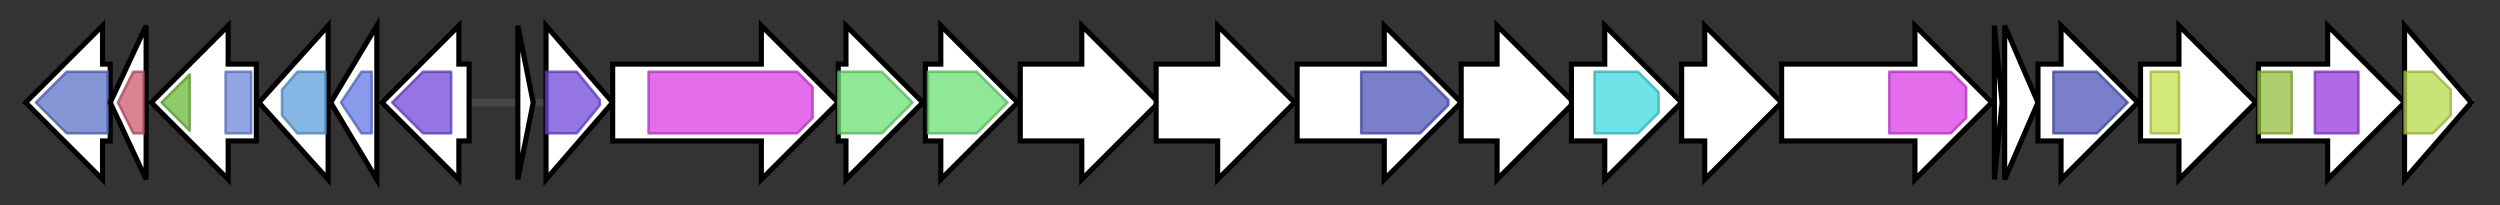 <svg version="1.1" baseProfile="full" xmlns="http://www.w3.org/2000/svg" width="975.233" height="80">
	<rect width="100%" height="100%" fill="#333333" stroke="none"/>
	<g>
		<line x1="10" y1="40.0" x2="965.233" y2="40.0" style="stroke:rgb(70,70,70); stroke-width:3 "/>
		<g>
			<title> (BMY97_RS07420)
aminotransferase class I/II-fold pyridoxal phosphate-dependent enzyme</title>
			<polygon class=" (BMY97_RS07420)
aminotransferase class I/II-fold pyridoxal phosphate-dependent enzyme" points="43,25 40,25 40,10 10,40 40,70 40,55 43,55" fill="rgb(255,255,255)" fill-opacity="1.0" stroke="rgb(0,0,0)" stroke-width="2"  />
			<g>
				<title>Aminotran_1_2 (PF00155)
"Aminotransferase class I and II"</title>
				<polygon class="PF00155" points="14,40 26,28 42,28 42,52 26,52" stroke-linejoin="round" width="31" height="24" fill="rgb(89,113,198)" stroke="rgb(71,90,158)" stroke-width="1" opacity="0.75" />
			</g>
		</g>
		<g>
			<title> (BMY97_RS07425)
ester cyclase</title>
			<polygon class=" (BMY97_RS07425)
ester cyclase" points="43,40 57,10 57,70" fill="rgb(255,255,255)" fill-opacity="1.0" stroke="rgb(0,0,0)" stroke-width="2"  />
			<g>
				<title>SnoaL (PF07366)
"SnoaL-like polyketide cyclase"</title>
				<polygon class="PF07366" points="46,40 52,28 56,28 56,52 52,52" stroke-linejoin="round" width="12" height="24" fill="rgb(206,89,111)" stroke="rgb(164,71,88)" stroke-width="1" opacity="0.75" />
			</g>
		</g>
		<g>
			<title> (BMY97_RS07430)
acyl-CoA/acyl-ACP dehydrogenase</title>
			<polygon class=" (BMY97_RS07430)
acyl-CoA/acyl-ACP dehydrogenase" points="100,25 89,25 89,10 59,40 89,70 89,55 100,55" fill="rgb(255,255,255)" fill-opacity="1.0" stroke="rgb(0,0,0)" stroke-width="2"  />
			<g>
				<title>Acyl-CoA_dh_2 (PF08028)
"Acyl-CoA dehydrogenase, C-terminal domain"</title>
				<polygon class="PF08028" points="63,40 74,29 74,51" stroke-linejoin="round" width="12" height="24" fill="rgb(106,185,56)" stroke="rgb(84,148,44)" stroke-width="1" opacity="0.75" />
			</g>
			<g>
				<title>Acyl-CoA_dh_N (PF02771)
"Acyl-CoA dehydrogenase, N-terminal domain"</title>
				<rect class="PF02771" x="88" y="28" stroke-linejoin="round" width="10" height="24" fill="rgb(105,135,218)" stroke="rgb(84,108,174)" stroke-width="1" opacity="0.75" />
			</g>
		</g>
		<g>
			<title> (BMY97_RS07435)
SAM-dependent methyltransferase</title>
			<polygon class=" (BMY97_RS07435)
SAM-dependent methyltransferase" points="101,40 128,10 128,70" fill="rgb(255,255,255)" fill-opacity="1.0" stroke="rgb(0,0,0)" stroke-width="2"  />
			<g>
				<title>LCM (PF04072)
"Leucine carboxyl methyltransferase"</title>
				<polygon class="PF04072" points="110,35 116,28 127,28 127,52 116,52 110,45" stroke-linejoin="round" width="17" height="24" fill="rgb(94,159,219)" stroke="rgb(75,127,175)" stroke-width="1" opacity="0.75" />
			</g>
		</g>
		<g>
			<title> (BMY97_RS07440)
DUF2867 domain-containing protein</title>
			<polygon class=" (BMY97_RS07440)
DUF2867 domain-containing protein" points="129,40 147,10 147,70" fill="rgb(255,255,255)" fill-opacity="1.0" stroke="rgb(0,0,0)" stroke-width="2"  />
			<g>
				<title>DUF2867 (PF11066)
"Protein of unknown function (DUF2867)"</title>
				<polygon class="PF11066" points="133,40 141,28 145,28 145,52 141,52" stroke-linejoin="round" width="14" height="24" fill="rgb(97,120,227)" stroke="rgb(77,96,181)" stroke-width="1" opacity="0.75" />
			</g>
		</g>
		<g>
			<title> (BMY97_RS07445)
alpha/beta hydrolase</title>
			<polygon class=" (BMY97_RS07445)
alpha/beta hydrolase" points="183,25 179,25 179,10 149,40 179,70 179,55 183,55" fill="rgb(255,255,255)" fill-opacity="1.0" stroke="rgb(0,0,0)" stroke-width="2"  />
			<g>
				<title>Abhydrolase_6 (PF12697)
"Alpha/beta hydrolase family"</title>
				<polygon class="PF12697" points="153,40 165,28 176,28 176,52 165,52" stroke-linejoin="round" width="26" height="24" fill="rgb(113,71,219)" stroke="rgb(90,56,175)" stroke-width="1" opacity="0.75" />
			</g>
		</g>
		<g>
			<title> (BMY97_RS07450)
thiocillin/thiostrepton family thiazolyl peptide</title>
			<polygon class=" (BMY97_RS07450)
thiocillin/thiostrepton family thiazolyl peptide" points="202,10 208,40 202,70" fill="rgb(255,255,255)" fill-opacity="1.0" stroke="rgb(0,0,0)" stroke-width="2"  />
		</g>
		<g>
			<title> (BMY97_RS07455)
alpha/beta fold hydrolase</title>
			<polygon class=" (BMY97_RS07455)
alpha/beta fold hydrolase" points="213,10 239,40 213,70" fill="rgb(255,255,255)" fill-opacity="1.0" stroke="rgb(0,0,0)" stroke-width="2"  />
			<g>
				<title>Abhydrolase_6 (PF12697)
"Alpha/beta hydrolase family"</title>
				<polygon class="PF12697" points="213,28 225,28 234,39 234,41 225,52 213,52" stroke-linejoin="round" width="21" height="24" fill="rgb(113,71,219)" stroke="rgb(90,56,175)" stroke-width="1" opacity="0.75" />
			</g>
		</g>
		<g>
			<title> (BMY97_RS07460)
lantibiotic dehydratase</title>
			<polygon class=" (BMY97_RS07460)
lantibiotic dehydratase" points="239,25 297,25 297,10 327,40 297,70 297,55 239,55" fill="rgb(255,255,255)" fill-opacity="1.0" stroke="rgb(0,0,0)" stroke-width="2"  />
			<g>
				<title>Lant_dehydr_N (PF04738)
"Lantibiotic dehydratase, N terminus"</title>
				<polygon class="PF04738" points="253,28 311,28 317,34 317,46 311,52 253,52" stroke-linejoin="round" width="64" height="24" fill="rgb(219,60,229)" stroke="rgb(175,47,183)" stroke-width="1" opacity="0.75" />
			</g>
		</g>
		<g>
			<title> (BMY97_RS07465)
hypothetical protein</title>
			<polygon class=" (BMY97_RS07465)
hypothetical protein" points="327,25 330,25 330,10 360,40 330,70 330,55 327,55" fill="rgb(255,255,255)" fill-opacity="1.0" stroke="rgb(0,0,0)" stroke-width="2"  />
			<g>
				<title>Lant_dehydr_C (PF14028)
"Lantibiotic biosynthesis dehydratase C-term"</title>
				<polygon class="PF14028" points="327,28 344,28 356,40 344,52 327,52" stroke-linejoin="round" width="30" height="24" fill="rgb(107,223,113)" stroke="rgb(85,178,90)" stroke-width="1" opacity="0.75" />
			</g>
		</g>
		<g>
			<title> (BMY97_RS07470)
hypothetical protein</title>
			<polygon class=" (BMY97_RS07470)
hypothetical protein" points="361,25 367,25 367,10 397,40 367,70 367,55 361,55" fill="rgb(255,255,255)" fill-opacity="1.0" stroke="rgb(0,0,0)" stroke-width="2"  />
			<g>
				<title>Lant_dehydr_C (PF14028)
"Lantibiotic biosynthesis dehydratase C-term"</title>
				<polygon class="PF14028" points="362,28 381,28 393,40 381,52 362,52" stroke-linejoin="round" width="33" height="24" fill="rgb(107,223,113)" stroke="rgb(85,178,90)" stroke-width="1" opacity="0.75" />
			</g>
		</g>
		<g>
			<title> (BMY97_RS07475)
hypothetical protein</title>
			<polygon class=" (BMY97_RS07475)
hypothetical protein" points="398,25 422,25 422,10 452,40 422,70 422,55 398,55" fill="rgb(255,255,255)" fill-opacity="1.0" stroke="rgb(0,0,0)" stroke-width="2"  />
		</g>
		<g>
			<title> (BMY97_RS07480)
hypothetical protein</title>
			<polygon class=" (BMY97_RS07480)
hypothetical protein" points="451,25 475,25 475,10 505,40 475,70 475,55 451,55" fill="rgb(255,255,255)" fill-opacity="1.0" stroke="rgb(0,0,0)" stroke-width="2"  />
		</g>
		<g>
			<title> (BMY97_RS07485)
TOMM precursor leader peptide-binding protein</title>
			<polygon class=" (BMY97_RS07485)
TOMM precursor leader peptide-binding protein" points="506,25 540,25 540,10 570,40 540,70 540,55 506,55" fill="rgb(255,255,255)" fill-opacity="1.0" stroke="rgb(0,0,0)" stroke-width="2"  />
			<g>
				<title>YcaO (PF02624)
"YcaO cyclodehydratase, ATP-ad Mg2+-binding"</title>
				<polygon class="PF02624" points="531,28 554,28 565,39 565,41 554,52 531,52" stroke-linejoin="round" width="34" height="24" fill="rgb(76,84,185)" stroke="rgb(60,67,148)" stroke-width="1" opacity="0.75" />
			</g>
		</g>
		<g>
			<title> (BMY97_RS07490)
cytochrome P450</title>
			<polygon class=" (BMY97_RS07490)
cytochrome P450" points="570,25 584,25 584,10 614,40 584,70 584,55 570,55" fill="rgb(255,255,255)" fill-opacity="1.0" stroke="rgb(0,0,0)" stroke-width="2"  />
		</g>
		<g>
			<title> (BMY97_RS07495)
acyl--CoA ligase</title>
			<polygon class=" (BMY97_RS07495)
acyl--CoA ligase" points="613,25 626,25 626,10 656,40 626,70 626,55 613,55" fill="rgb(255,255,255)" fill-opacity="1.0" stroke="rgb(0,0,0)" stroke-width="2"  />
			<g>
				<title>AMP-binding (PF00501)
"AMP-binding enzyme"</title>
				<polygon class="PF00501" points="622,28 639,28 647,36 647,44 639,52 622,52" stroke-linejoin="round" width="25" height="24" fill="rgb(60,217,223)" stroke="rgb(48,173,178)" stroke-width="1" opacity="0.75" />
			</g>
		</g>
		<g>
			<title> (BMY97_RS07500)
cytochrome P450</title>
			<polygon class=" (BMY97_RS07500)
cytochrome P450" points="656,25 665,25 665,10 695,40 665,70 665,55 656,55" fill="rgb(255,255,255)" fill-opacity="1.0" stroke="rgb(0,0,0)" stroke-width="2"  />
		</g>
		<g>
			<title> (BMY97_RS46895)
lantibiotic dehydratase</title>
			<polygon class=" (BMY97_RS46895)
lantibiotic dehydratase" points="695,25 747,25 747,10 777,40 747,70 747,55 695,55" fill="rgb(255,255,255)" fill-opacity="1.0" stroke="rgb(0,0,0)" stroke-width="2"  />
			<g>
				<title>Lant_dehydr_N (PF04738)
"Lantibiotic dehydratase, N terminus"</title>
				<polygon class="PF04738" points="737,28 761,28 767,34 767,46 761,52 737,52" stroke-linejoin="round" width="30" height="24" fill="rgb(219,60,229)" stroke="rgb(175,47,183)" stroke-width="1" opacity="0.75" />
			</g>
		</g>
		<g>
			<title> (BMY97_RS48260)
polymer-forming cytoskeletal protein</title>
			<polygon class=" (BMY97_RS48260)
polymer-forming cytoskeletal protein" points="778,10 781,40 778,70" fill="rgb(255,255,255)" fill-opacity="1.0" stroke="rgb(0,0,0)" stroke-width="2"  />
		</g>
		<g>
			<title> (BMY97_RS46900)
hypothetical protein</title>
			<polygon class=" (BMY97_RS46900)
hypothetical protein" points="782,10 795,40 782,70" fill="rgb(255,255,255)" fill-opacity="1.0" stroke="rgb(0,0,0)" stroke-width="2"  />
		</g>
		<g>
			<title> (BMY97_RS07515)
YcaO-like family protein</title>
			<polygon class=" (BMY97_RS07515)
YcaO-like family protein" points="795,25 804,25 804,10 834,40 804,70 804,55 795,55" fill="rgb(255,255,255)" fill-opacity="1.0" stroke="rgb(0,0,0)" stroke-width="2"  />
			<g>
				<title>YcaO (PF02624)
"YcaO cyclodehydratase, ATP-ad Mg2+-binding"</title>
				<polygon class="PF02624" points="801,28 818,28 830,40 818,52 801,52" stroke-linejoin="round" width="31" height="24" fill="rgb(76,84,185)" stroke="rgb(60,67,148)" stroke-width="1" opacity="0.75" />
			</g>
		</g>
		<g>
			<title> (BMY97_RS07520)
TfuA-like protein</title>
			<polygon class=" (BMY97_RS07520)
TfuA-like protein" points="835,25 850,25 850,10 880,40 850,70 850,55 835,55" fill="rgb(255,255,255)" fill-opacity="1.0" stroke="rgb(0,0,0)" stroke-width="2"  />
			<g>
				<title>TfuA (PF07812)
"TfuA-like protein"</title>
				<rect class="PF07812" x="839" y="28" stroke-linejoin="round" width="11" height="24" fill="rgb(196,226,76)" stroke="rgb(156,180,60)" stroke-width="1" opacity="0.75" />
			</g>
		</g>
		<g>
			<title>tsrT (BMY97_RS07525)
tryptophan 2-C-methyltransferase</title>
			<polygon class="tsrT (BMY97_RS07525)
tryptophan 2-C-methyltransferase" points="881,25 908,25 908,10 938,40 908,70 908,55 881,55" fill="rgb(255,255,255)" fill-opacity="1.0" stroke="rgb(0,0,0)" stroke-width="2"  />
			<g>
				<title>B12-binding (PF02310)
"B12 binding domain"</title>
				<rect class="PF02310" x="881" y="28" stroke-linejoin="round" width="13" height="24" fill="rgb(145,190,60)" stroke="rgb(115,152,48)" stroke-width="1" opacity="0.75" />
			</g>
			<g>
				<title>Radical_SAM (PF04055)
"Radical SAM superfamily"</title>
				<rect class="PF04055" x="903" y="28" stroke-linejoin="round" width="17" height="24" fill="rgb(149,56,222)" stroke="rgb(119,44,177)" stroke-width="1" opacity="0.75" />
			</g>
		</g>
		<g>
			<title> (BMY97_RS07530)
SDR family NAD(P)-dependent oxidoreductase</title>
			<polygon class=" (BMY97_RS07530)
SDR family NAD(P)-dependent oxidoreductase" points="938,10 964,40 938,70" fill="rgb(255,255,255)" fill-opacity="1.0" stroke="rgb(0,0,0)" stroke-width="2"  />
			<g>
				<title>adh_short (PF00106)
"short chain dehydrogenase"</title>
				<polygon class="PF00106" points="938,28 949,28 956,35 956,45 949,52 938,52" stroke-linejoin="round" width="18" height="24" fill="rgb(182,219,73)" stroke="rgb(145,175,58)" stroke-width="1" opacity="0.75" />
			</g>
		</g>
	</g>
</svg>
